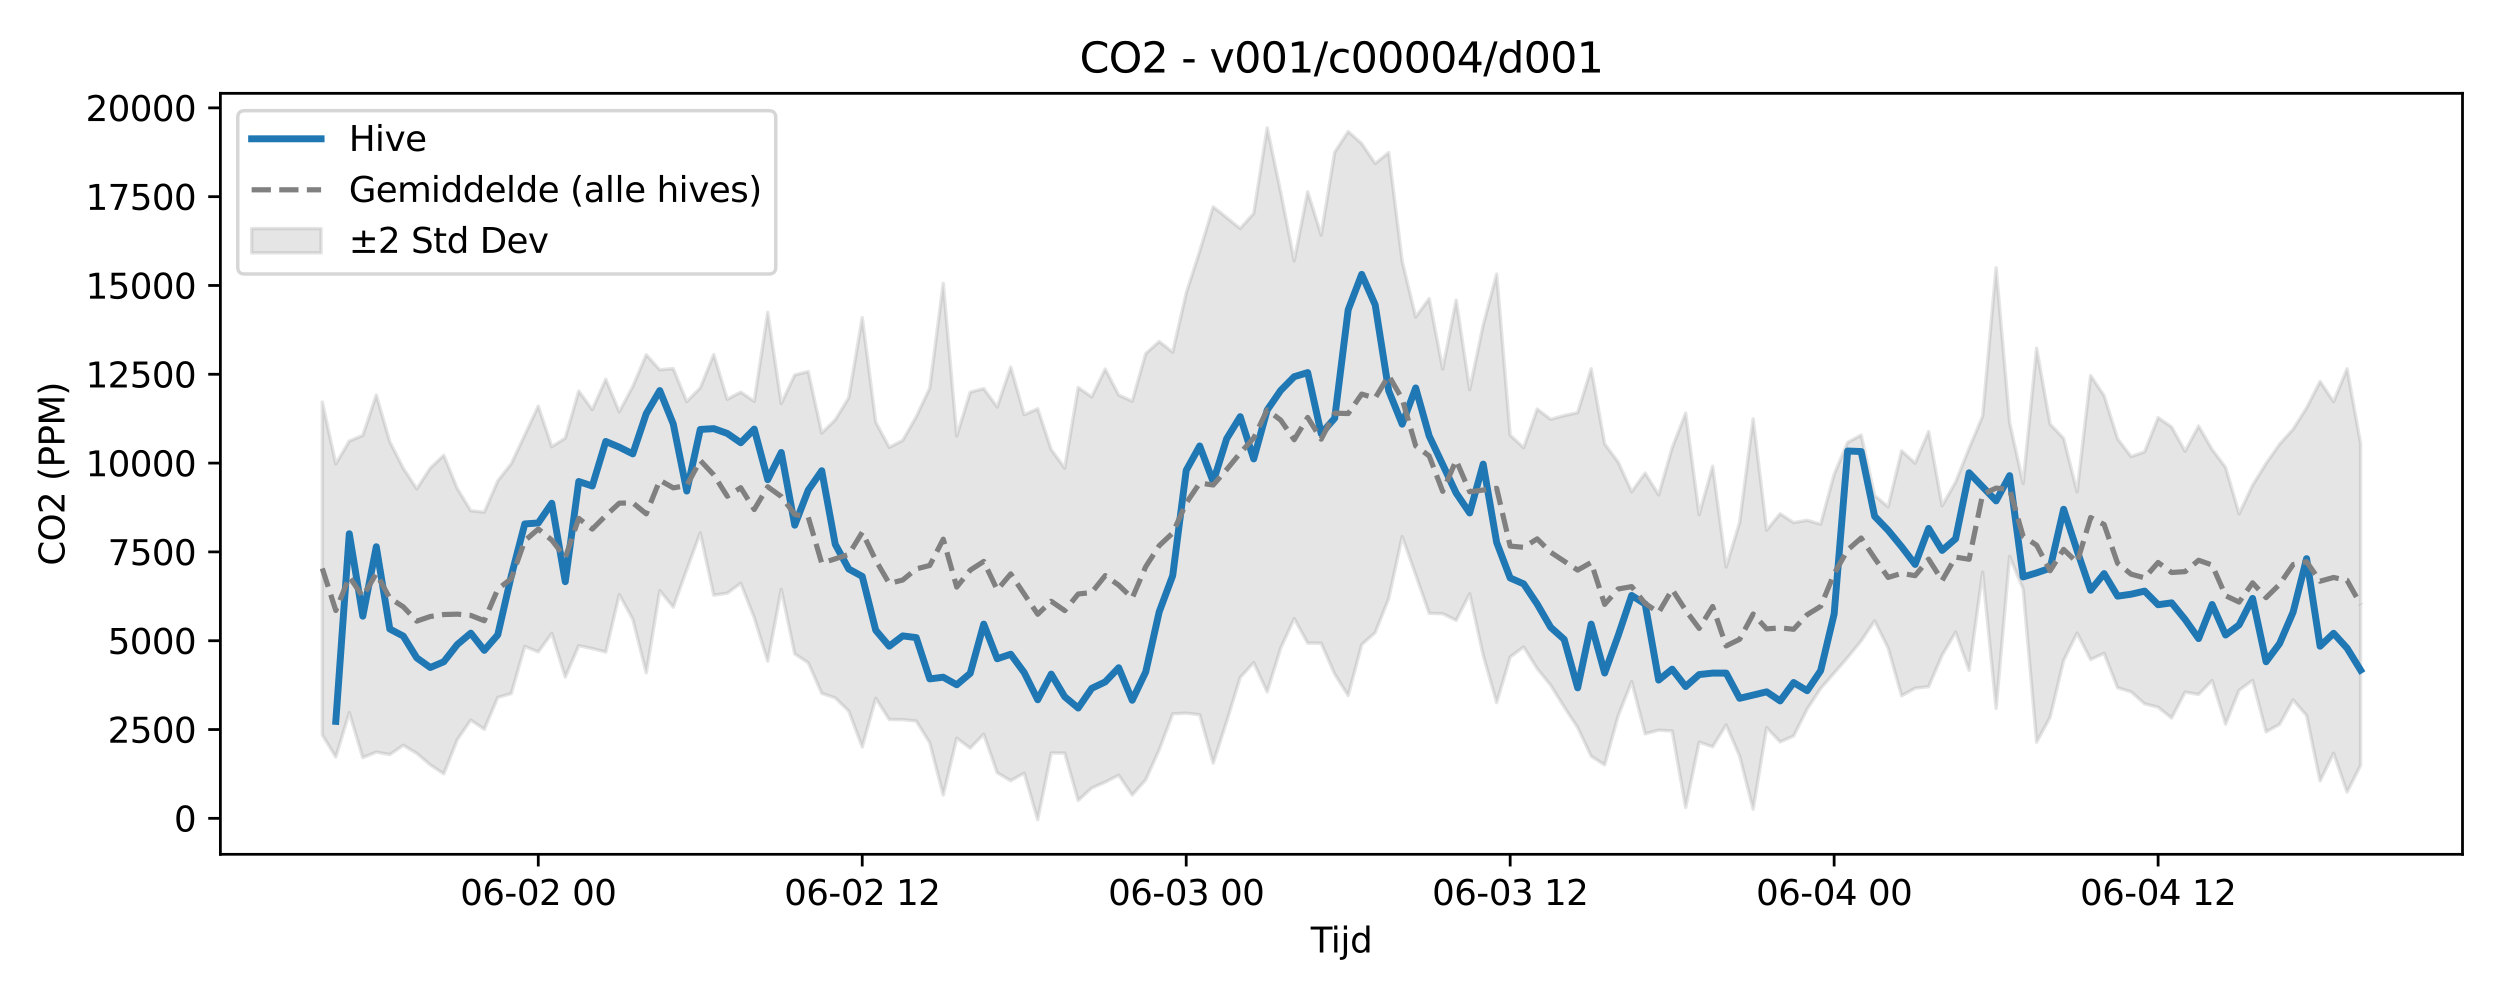 <?xml version="1.0" encoding="utf-8" standalone="no"?>
<!DOCTYPE svg PUBLIC "-//W3C//DTD SVG 1.1//EN"
  "http://www.w3.org/Graphics/SVG/1.1/DTD/svg11.dtd">
<svg xmlns:xlink="http://www.w3.org/1999/xlink" width="720pt" height="288pt" viewBox="0 0 720 288" xmlns="http://www.w3.org/2000/svg" version="1.1">
 <defs>
  <style type="text/css">*{stroke-linejoin: round; stroke-linecap: butt}</style>
 </defs>
 <g id="figure_1">
  <g id="patch_1">
   <path d="M 0 288 
L 720 288 
L 720 0 
L 0 0 
z
" style="fill: #ffffff"/>
  </g>
  <g id="axes_1">
   <g id="patch_2">
    <path d="M 63.47 246.04 
L 709.2 246.04 
L 709.2 26.88 
L 63.47 26.88 
z
" style="fill: #ffffff"/>
   </g>
   <g id="FillBetweenPolyCollection_1">
    <defs>
     <path id="m6577b2e9fc" d="M 92.821 -172.234 
L 92.821 -76.357 
L 96.709 -69.965 
L 100.597 -82.774 
L 104.484 -69.795 
L 108.372 -71.397 
L 112.259 -70.68 
L 116.147 -73.363 
L 120.035 -71.029 
L 123.922 -67.706 
L 127.81 -65.147 
L 131.697 -74.966 
L 135.585 -80.617 
L 139.473 -77.968 
L 143.36 -87.15 
L 147.248 -88.252 
L 151.135 -101.834 
L 155.023 -100.257 
L 158.911 -105.578 
L 162.798 -93.008 
L 166.686 -102.047 
L 170.573 -101.211 
L 174.461 -100.236 
L 178.349 -116.774 
L 182.236 -109.688 
L 186.124 -94.23 
L 190.011 -117.886 
L 193.899 -113.158 
L 197.787 -123.954 
L 201.674 -134.523 
L 205.562 -116.588 
L 209.449 -117.158 
L 213.337 -120.013 
L 217.224 -110.102 
L 221.112 -97.567 
L 225 -118.265 
L 228.887 -99.675 
L 232.775 -97.133 
L 236.662 -88.314 
L 240.55 -87.012 
L 244.438 -83.213 
L 248.325 -72.883 
L 252.213 -86.874 
L 256.1 -80.772 
L 259.988 -80.747 
L 263.876 -80.342 
L 267.763 -74.076 
L 271.651 -59.028 
L 275.538 -75.405 
L 279.426 -72.541 
L 283.314 -76.539 
L 287.201 -65.428 
L 291.089 -63.16 
L 294.976 -65.345 
L 298.864 -51.922 
L 302.752 -71.128 
L 306.639 -71.117 
L 310.527 -57.455 
L 314.414 -61.055 
L 318.302 -62.745 
L 322.19 -64.737 
L 326.077 -59.037 
L 329.965 -63.426 
L 333.852 -72.067 
L 337.74 -82.403 
L 341.628 -82.618 
L 345.515 -82.153 
L 349.403 -68.209 
L 353.29 -80.244 
L 357.178 -92.896 
L 361.066 -97.152 
L 364.953 -88.748 
L 368.841 -101.334 
L 372.728 -109.847 
L 376.616 -102.78 
L 380.504 -102.758 
L 384.391 -93.853 
L 388.279 -87.694 
L 392.166 -102.353 
L 396.054 -105.808 
L 399.942 -115.62 
L 403.829 -133.458 
L 407.717 -122.473 
L 411.604 -111.38 
L 415.492 -111.251 
L 419.38 -109.346 
L 423.267 -116.989 
L 427.155 -99.314 
L 431.042 -85.659 
L 434.93 -98.775 
L 438.818 -101.677 
L 442.705 -95.427 
L 446.593 -90.651 
L 450.48 -84.391 
L 454.368 -78.47 
L 458.256 -70.212 
L 462.143 -67.707 
L 466.031 -81.826 
L 469.918 -91.708 
L 473.806 -76.673 
L 477.694 -77.708 
L 481.581 -77.48 
L 485.469 -55.468 
L 489.356 -74.274 
L 493.244 -72.922 
L 497.132 -79.229 
L 501.019 -70.224 
L 504.907 -54.949 
L 508.794 -78.418 
L 512.682 -74.336 
L 516.57 -76.053 
L 520.457 -83.774 
L 524.345 -89.702 
L 528.232 -94.149 
L 532.12 -98.644 
L 536.008 -103.402 
L 539.895 -109.195 
L 543.783 -101.37 
L 547.67 -87.606 
L 551.558 -89.803 
L 555.446 -90.233 
L 559.333 -99.302 
L 563.221 -105.922 
L 567.108 -94.956 
L 570.996 -123.201 
L 574.883 -83.991 
L 578.771 -127.722 
L 582.659 -118.406 
L 586.546 -74.262 
L 590.434 -81.434 
L 594.321 -97.772 
L 598.209 -105.661 
L 602.097 -98.048 
L 605.984 -99.842 
L 609.872 -89.931 
L 613.759 -88.764 
L 617.647 -85.301 
L 621.535 -84.313 
L 625.422 -81.213 
L 629.31 -88.68 
L 633.197 -88.005 
L 637.085 -92 
L 640.973 -79.476 
L 644.86 -89.213 
L 648.748 -92.055 
L 652.635 -77.242 
L 656.523 -79.384 
L 660.411 -86.43 
L 664.298 -81.914 
L 668.186 -63.091 
L 672.073 -71.053 
L 675.961 -59.897 
L 679.849 -67.585 
L 679.849 -160.252 
L 679.849 -160.252 
L 675.961 -181.788 
L 672.073 -172.324 
L 668.186 -178.134 
L 664.298 -170.548 
L 660.411 -164.375 
L 656.523 -160.075 
L 652.635 -154.521 
L 648.748 -148.239 
L 644.86 -139.997 
L 640.973 -153.389 
L 637.085 -158.559 
L 633.197 -165.279 
L 629.31 -158.064 
L 625.422 -165.025 
L 621.535 -167.708 
L 617.647 -157.866 
L 613.759 -156.508 
L 609.872 -161.613 
L 605.984 -174.044 
L 602.097 -179.834 
L 598.209 -146.352 
L 594.321 -161.759 
L 590.434 -165.844 
L 586.546 -187.699 
L 582.659 -148.713 
L 578.771 -166.329 
L 574.883 -210.866 
L 570.996 -168.121 
L 567.108 -158.907 
L 563.221 -149.166 
L 559.333 -142.337 
L 555.446 -163.704 
L 551.558 -154.611 
L 547.67 -158.155 
L 543.783 -142.032 
L 539.895 -145.288 
L 536.008 -162.704 
L 532.12 -160.578 
L 528.232 -151.399 
L 524.345 -137.027 
L 520.457 -138.168 
L 516.57 -137.485 
L 512.682 -140.029 
L 508.794 -135.332 
L 504.907 -167.361 
L 501.019 -137.544 
L 497.132 -124.718 
L 493.244 -153.734 
L 489.356 -139.76 
L 485.469 -169.011 
L 481.581 -159.015 
L 477.694 -145.474 
L 473.806 -151.736 
L 469.918 -146.394 
L 466.031 -154.927 
L 462.143 -160.161 
L 458.256 -181.798 
L 454.368 -169.161 
L 450.48 -168.302 
L 446.593 -167.244 
L 442.705 -170.182 
L 438.818 -159.071 
L 434.93 -162.669 
L 431.042 -209.066 
L 427.155 -194.357 
L 423.267 -175.751 
L 419.38 -201.558 
L 415.492 -181.722 
L 411.604 -201.997 
L 407.717 -196.712 
L 403.829 -212.756 
L 399.942 -244.054 
L 396.054 -240.908 
L 392.166 -246.646 
L 388.279 -250.106 
L 384.391 -244.151 
L 380.504 -220.302 
L 376.616 -232.76 
L 372.728 -212.872 
L 368.841 -232.686 
L 364.953 -251.158 
L 361.066 -226.536 
L 357.178 -222.183 
L 353.29 -225.323 
L 349.403 -228.429 
L 345.515 -215.618 
L 341.628 -203.591 
L 337.74 -186.586 
L 333.852 -189.642 
L 329.965 -186.147 
L 326.077 -172.445 
L 322.19 -174.217 
L 318.302 -181.702 
L 314.414 -173.677 
L 310.527 -176.391 
L 306.639 -153.179 
L 302.752 -158.526 
L 298.864 -170.269 
L 294.976 -168.569 
L 291.089 -182.279 
L 287.201 -170.776 
L 283.314 -176.071 
L 279.426 -175.058 
L 275.538 -162.447 
L 271.651 -206.391 
L 267.763 -176.218 
L 263.876 -167.98 
L 259.988 -161.168 
L 256.1 -159.151 
L 252.213 -166.44 
L 248.325 -196.514 
L 244.438 -173.44 
L 240.55 -167.089 
L 236.662 -163.283 
L 232.775 -180.995 
L 228.887 -180.016 
L 225 -171.759 
L 221.112 -198.045 
L 217.224 -172.416 
L 213.337 -175.065 
L 209.449 -173.004 
L 205.562 -185.886 
L 201.674 -176.278 
L 197.787 -172.33 
L 193.899 -181.848 
L 190.011 -181.511 
L 186.124 -185.818 
L 182.236 -176.689 
L 178.349 -169.393 
L 174.461 -178.76 
L 170.573 -170.03 
L 166.686 -175.371 
L 162.798 -161.833 
L 158.911 -159.341 
L 155.023 -171.034 
L 151.135 -162.691 
L 147.248 -154.461 
L 143.36 -149.505 
L 139.473 -140.492 
L 135.585 -140.922 
L 131.697 -147.29 
L 127.81 -156.882 
L 123.922 -153.195 
L 120.035 -147.209 
L 116.147 -153.119 
L 112.259 -160.793 
L 108.372 -174.234 
L 104.484 -162.597 
L 100.597 -160.969 
L 96.709 -154.393 
L 92.821 -172.234 
z
" style="stroke: #808080; stroke-opacity: 0.2"/>
    </defs>
    <g clip-path="url(#p1b27fe79f7)">
     <use xlink:href="#m6577b2e9fc" x="0" y="288" style="fill: #808080; fill-opacity: 0.2; stroke: #808080; stroke-opacity: 0.2"/>
    </g>
   </g>
   <g id="matplotlib.axis_1">
    <g id="xtick_1">
     <g id="line2d_1">
      <defs>
       <path id="m485897375a" d="M 0 0 
L 0 3.5 
" style="stroke: #000000; stroke-width: 0.8"/>
      </defs>
      <g>
       <use xlink:href="#m485897375a" x="155.023" y="246.04" style="stroke: #000000; stroke-width: 0.8"/>
      </g>
     </g>
     <g id="text_1">
      <!-- 06-02 00 -->
      <g transform="translate(132.542 260.638) scale(0.1 -0.1)">
       <defs>
        <path id="DejaVuSans-30" d="M 2034 4250 
Q 1547 4250 1301 3770 
Q 1056 3291 1056 2328 
Q 1056 1369 1301 889 
Q 1547 409 2034 409 
Q 2525 409 2770 889 
Q 3016 1369 3016 2328 
Q 3016 3291 2770 3770 
Q 2525 4250 2034 4250 
z
M 2034 4750 
Q 2819 4750 3233 4129 
Q 3647 3509 3647 2328 
Q 3647 1150 3233 529 
Q 2819 -91 2034 -91 
Q 1250 -91 836 529 
Q 422 1150 422 2328 
Q 422 3509 836 4129 
Q 1250 4750 2034 4750 
z
" transform="scale(0.016)"/>
        <path id="DejaVuSans-36" d="M 2113 2584 
Q 1688 2584 1439 2293 
Q 1191 2003 1191 1497 
Q 1191 994 1439 701 
Q 1688 409 2113 409 
Q 2538 409 2786 701 
Q 3034 994 3034 1497 
Q 3034 2003 2786 2293 
Q 2538 2584 2113 2584 
z
M 3366 4563 
L 3366 3988 
Q 3128 4100 2886 4159 
Q 2644 4219 2406 4219 
Q 1781 4219 1451 3797 
Q 1122 3375 1075 2522 
Q 1259 2794 1537 2939 
Q 1816 3084 2150 3084 
Q 2853 3084 3261 2657 
Q 3669 2231 3669 1497 
Q 3669 778 3244 343 
Q 2819 -91 2113 -91 
Q 1303 -91 875 529 
Q 447 1150 447 2328 
Q 447 3434 972 4092 
Q 1497 4750 2381 4750 
Q 2619 4750 2861 4703 
Q 3103 4656 3366 4563 
z
" transform="scale(0.016)"/>
        <path id="DejaVuSans-2d" d="M 313 2009 
L 1997 2009 
L 1997 1497 
L 313 1497 
L 313 2009 
z
" transform="scale(0.016)"/>
        <path id="DejaVuSans-32" d="M 1228 531 
L 3431 531 
L 3431 0 
L 469 0 
L 469 531 
Q 828 903 1448 1529 
Q 2069 2156 2228 2338 
Q 2531 2678 2651 2914 
Q 2772 3150 2772 3378 
Q 2772 3750 2511 3984 
Q 2250 4219 1831 4219 
Q 1534 4219 1204 4116 
Q 875 4013 500 3803 
L 500 4441 
Q 881 4594 1212 4672 
Q 1544 4750 1819 4750 
Q 2544 4750 2975 4387 
Q 3406 4025 3406 3419 
Q 3406 3131 3298 2873 
Q 3191 2616 2906 2266 
Q 2828 2175 2409 1742 
Q 1991 1309 1228 531 
z
" transform="scale(0.016)"/>
        <path id="DejaVuSans-20" transform="scale(0.016)"/>
       </defs>
       <use xlink:href="#DejaVuSans-30"/>
       <use xlink:href="#DejaVuSans-36" transform="translate(63.623 0)"/>
       <use xlink:href="#DejaVuSans-2d" transform="translate(127.246 0)"/>
       <use xlink:href="#DejaVuSans-30" transform="translate(163.33 0)"/>
       <use xlink:href="#DejaVuSans-32" transform="translate(226.953 0)"/>
       <use xlink:href="#DejaVuSans-20" transform="translate(290.576 0)"/>
       <use xlink:href="#DejaVuSans-30" transform="translate(322.363 0)"/>
       <use xlink:href="#DejaVuSans-30" transform="translate(385.986 0)"/>
      </g>
     </g>
    </g>
    <g id="xtick_2">
     <g id="line2d_2">
      <g>
       <use xlink:href="#m485897375a" x="248.325" y="246.04" style="stroke: #000000; stroke-width: 0.8"/>
      </g>
     </g>
     <g id="text_2">
      <!-- 06-02 12 -->
      <g transform="translate(225.845 260.638) scale(0.1 -0.1)">
       <defs>
        <path id="DejaVuSans-31" d="M 794 531 
L 1825 531 
L 1825 4091 
L 703 3866 
L 703 4441 
L 1819 4666 
L 2450 4666 
L 2450 531 
L 3481 531 
L 3481 0 
L 794 0 
L 794 531 
z
" transform="scale(0.016)"/>
       </defs>
       <use xlink:href="#DejaVuSans-30"/>
       <use xlink:href="#DejaVuSans-36" transform="translate(63.623 0)"/>
       <use xlink:href="#DejaVuSans-2d" transform="translate(127.246 0)"/>
       <use xlink:href="#DejaVuSans-30" transform="translate(163.33 0)"/>
       <use xlink:href="#DejaVuSans-32" transform="translate(226.953 0)"/>
       <use xlink:href="#DejaVuSans-20" transform="translate(290.576 0)"/>
       <use xlink:href="#DejaVuSans-31" transform="translate(322.363 0)"/>
       <use xlink:href="#DejaVuSans-32" transform="translate(385.986 0)"/>
      </g>
     </g>
    </g>
    <g id="xtick_3">
     <g id="line2d_3">
      <g>
       <use xlink:href="#m485897375a" x="341.628" y="246.04" style="stroke: #000000; stroke-width: 0.8"/>
      </g>
     </g>
     <g id="text_3">
      <!-- 06-03 00 -->
      <g transform="translate(319.147 260.638) scale(0.1 -0.1)">
       <defs>
        <path id="DejaVuSans-33" d="M 2597 2516 
Q 3050 2419 3304 2112 
Q 3559 1806 3559 1356 
Q 3559 666 3084 287 
Q 2609 -91 1734 -91 
Q 1441 -91 1130 -33 
Q 819 25 488 141 
L 488 750 
Q 750 597 1062 519 
Q 1375 441 1716 441 
Q 2309 441 2620 675 
Q 2931 909 2931 1356 
Q 2931 1769 2642 2001 
Q 2353 2234 1838 2234 
L 1294 2234 
L 1294 2753 
L 1863 2753 
Q 2328 2753 2575 2939 
Q 2822 3125 2822 3475 
Q 2822 3834 2567 4026 
Q 2313 4219 1838 4219 
Q 1578 4219 1281 4162 
Q 984 4106 628 3988 
L 628 4550 
Q 988 4650 1302 4700 
Q 1616 4750 1894 4750 
Q 2613 4750 3031 4423 
Q 3450 4097 3450 3541 
Q 3450 3153 3228 2886 
Q 3006 2619 2597 2516 
z
" transform="scale(0.016)"/>
       </defs>
       <use xlink:href="#DejaVuSans-30"/>
       <use xlink:href="#DejaVuSans-36" transform="translate(63.623 0)"/>
       <use xlink:href="#DejaVuSans-2d" transform="translate(127.246 0)"/>
       <use xlink:href="#DejaVuSans-30" transform="translate(163.33 0)"/>
       <use xlink:href="#DejaVuSans-33" transform="translate(226.953 0)"/>
       <use xlink:href="#DejaVuSans-20" transform="translate(290.576 0)"/>
       <use xlink:href="#DejaVuSans-30" transform="translate(322.363 0)"/>
       <use xlink:href="#DejaVuSans-30" transform="translate(385.986 0)"/>
      </g>
     </g>
    </g>
    <g id="xtick_4">
     <g id="line2d_4">
      <g>
       <use xlink:href="#m485897375a" x="434.93" y="246.04" style="stroke: #000000; stroke-width: 0.8"/>
      </g>
     </g>
     <g id="text_4">
      <!-- 06-03 12 -->
      <g transform="translate(412.45 260.638) scale(0.1 -0.1)">
       <use xlink:href="#DejaVuSans-30"/>
       <use xlink:href="#DejaVuSans-36" transform="translate(63.623 0)"/>
       <use xlink:href="#DejaVuSans-2d" transform="translate(127.246 0)"/>
       <use xlink:href="#DejaVuSans-30" transform="translate(163.33 0)"/>
       <use xlink:href="#DejaVuSans-33" transform="translate(226.953 0)"/>
       <use xlink:href="#DejaVuSans-20" transform="translate(290.576 0)"/>
       <use xlink:href="#DejaVuSans-31" transform="translate(322.363 0)"/>
       <use xlink:href="#DejaVuSans-32" transform="translate(385.986 0)"/>
      </g>
     </g>
    </g>
    <g id="xtick_5">
     <g id="line2d_5">
      <g>
       <use xlink:href="#m485897375a" x="528.232" y="246.04" style="stroke: #000000; stroke-width: 0.8"/>
      </g>
     </g>
     <g id="text_5">
      <!-- 06-04 00 -->
      <g transform="translate(505.752 260.638) scale(0.1 -0.1)">
       <defs>
        <path id="DejaVuSans-34" d="M 2419 4116 
L 825 1625 
L 2419 1625 
L 2419 4116 
z
M 2253 4666 
L 3047 4666 
L 3047 1625 
L 3713 1625 
L 3713 1100 
L 3047 1100 
L 3047 0 
L 2419 0 
L 2419 1100 
L 313 1100 
L 313 1709 
L 2253 4666 
z
" transform="scale(0.016)"/>
       </defs>
       <use xlink:href="#DejaVuSans-30"/>
       <use xlink:href="#DejaVuSans-36" transform="translate(63.623 0)"/>
       <use xlink:href="#DejaVuSans-2d" transform="translate(127.246 0)"/>
       <use xlink:href="#DejaVuSans-30" transform="translate(163.33 0)"/>
       <use xlink:href="#DejaVuSans-34" transform="translate(226.953 0)"/>
       <use xlink:href="#DejaVuSans-20" transform="translate(290.576 0)"/>
       <use xlink:href="#DejaVuSans-30" transform="translate(322.363 0)"/>
       <use xlink:href="#DejaVuSans-30" transform="translate(385.986 0)"/>
      </g>
     </g>
    </g>
    <g id="xtick_6">
     <g id="line2d_6">
      <g>
       <use xlink:href="#m485897375a" x="621.535" y="246.04" style="stroke: #000000; stroke-width: 0.8"/>
      </g>
     </g>
     <g id="text_6">
      <!-- 06-04 12 -->
      <g transform="translate(599.054 260.638) scale(0.1 -0.1)">
       <use xlink:href="#DejaVuSans-30"/>
       <use xlink:href="#DejaVuSans-36" transform="translate(63.623 0)"/>
       <use xlink:href="#DejaVuSans-2d" transform="translate(127.246 0)"/>
       <use xlink:href="#DejaVuSans-30" transform="translate(163.33 0)"/>
       <use xlink:href="#DejaVuSans-34" transform="translate(226.953 0)"/>
       <use xlink:href="#DejaVuSans-20" transform="translate(290.576 0)"/>
       <use xlink:href="#DejaVuSans-31" transform="translate(322.363 0)"/>
       <use xlink:href="#DejaVuSans-32" transform="translate(385.986 0)"/>
      </g>
     </g>
    </g>
    <g id="text_7">
     <!-- Tijd -->
     <g transform="translate(377.485 274.317) scale(0.1 -0.1)">
      <defs>
       <path id="DejaVuSans-54" d="M -19 4666 
L 3928 4666 
L 3928 4134 
L 2272 4134 
L 2272 0 
L 1638 0 
L 1638 4134 
L -19 4134 
L -19 4666 
z
" transform="scale(0.016)"/>
       <path id="DejaVuSans-69" d="M 603 3500 
L 1178 3500 
L 1178 0 
L 603 0 
L 603 3500 
z
M 603 4863 
L 1178 4863 
L 1178 4134 
L 603 4134 
L 603 4863 
z
" transform="scale(0.016)"/>
       <path id="DejaVuSans-6a" d="M 603 3500 
L 1178 3500 
L 1178 -63 
Q 1178 -731 923 -1031 
Q 669 -1331 103 -1331 
L -116 -1331 
L -116 -844 
L 38 -844 
Q 366 -844 484 -692 
Q 603 -541 603 -63 
L 603 3500 
z
M 603 4863 
L 1178 4863 
L 1178 4134 
L 603 4134 
L 603 4863 
z
" transform="scale(0.016)"/>
       <path id="DejaVuSans-64" d="M 2906 2969 
L 2906 4863 
L 3481 4863 
L 3481 0 
L 2906 0 
L 2906 525 
Q 2725 213 2448 61 
Q 2172 -91 1784 -91 
Q 1150 -91 751 415 
Q 353 922 353 1747 
Q 353 2572 751 3078 
Q 1150 3584 1784 3584 
Q 2172 3584 2448 3432 
Q 2725 3281 2906 2969 
z
M 947 1747 
Q 947 1113 1208 752 
Q 1469 391 1925 391 
Q 2381 391 2643 752 
Q 2906 1113 2906 1747 
Q 2906 2381 2643 2742 
Q 2381 3103 1925 3103 
Q 1469 3103 1208 2742 
Q 947 2381 947 1747 
z
" transform="scale(0.016)"/>
      </defs>
      <use xlink:href="#DejaVuSans-54"/>
      <use xlink:href="#DejaVuSans-69" transform="translate(57.959 0)"/>
      <use xlink:href="#DejaVuSans-6a" transform="translate(85.742 0)"/>
      <use xlink:href="#DejaVuSans-64" transform="translate(113.525 0)"/>
     </g>
    </g>
   </g>
   <g id="matplotlib.axis_2">
    <g id="ytick_1">
     <g id="line2d_7">
      <defs>
       <path id="m429e319763" d="M 0 0 
L -3.5 0 
" style="stroke: #000000; stroke-width: 0.8"/>
      </defs>
      <g>
       <use xlink:href="#m429e319763" x="63.47" y="235.682" style="stroke: #000000; stroke-width: 0.8"/>
      </g>
     </g>
     <g id="text_8">
      <!-- 0 -->
      <g transform="translate(50.108 239.481) scale(0.1 -0.1)">
       <use xlink:href="#DejaVuSans-30"/>
      </g>
     </g>
    </g>
    <g id="ytick_2">
     <g id="line2d_8">
      <g>
       <use xlink:href="#m429e319763" x="63.47" y="210.104" style="stroke: #000000; stroke-width: 0.8"/>
      </g>
     </g>
     <g id="text_9">
      <!-- 2500 -->
      <g transform="translate(31.02 213.903) scale(0.1 -0.1)">
       <defs>
        <path id="DejaVuSans-35" d="M 691 4666 
L 3169 4666 
L 3169 4134 
L 1269 4134 
L 1269 2991 
Q 1406 3038 1543 3061 
Q 1681 3084 1819 3084 
Q 2600 3084 3056 2656 
Q 3513 2228 3513 1497 
Q 3513 744 3044 326 
Q 2575 -91 1722 -91 
Q 1428 -91 1123 -41 
Q 819 9 494 109 
L 494 744 
Q 775 591 1075 516 
Q 1375 441 1709 441 
Q 2250 441 2565 725 
Q 2881 1009 2881 1497 
Q 2881 1984 2565 2268 
Q 2250 2553 1709 2553 
Q 1456 2553 1204 2497 
Q 953 2441 691 2322 
L 691 4666 
z
" transform="scale(0.016)"/>
       </defs>
       <use xlink:href="#DejaVuSans-32"/>
       <use xlink:href="#DejaVuSans-35" transform="translate(63.623 0)"/>
       <use xlink:href="#DejaVuSans-30" transform="translate(127.246 0)"/>
       <use xlink:href="#DejaVuSans-30" transform="translate(190.869 0)"/>
      </g>
     </g>
    </g>
    <g id="ytick_3">
     <g id="line2d_9">
      <g>
       <use xlink:href="#m429e319763" x="63.47" y="184.527" style="stroke: #000000; stroke-width: 0.8"/>
      </g>
     </g>
     <g id="text_10">
      <!-- 5000 -->
      <g transform="translate(31.02 188.326) scale(0.1 -0.1)">
       <use xlink:href="#DejaVuSans-35"/>
       <use xlink:href="#DejaVuSans-30" transform="translate(63.623 0)"/>
       <use xlink:href="#DejaVuSans-30" transform="translate(127.246 0)"/>
       <use xlink:href="#DejaVuSans-30" transform="translate(190.869 0)"/>
      </g>
     </g>
    </g>
    <g id="ytick_4">
     <g id="line2d_10">
      <g>
       <use xlink:href="#m429e319763" x="63.47" y="158.949" style="stroke: #000000; stroke-width: 0.8"/>
      </g>
     </g>
     <g id="text_11">
      <!-- 7500 -->
      <g transform="translate(31.02 162.749) scale(0.1 -0.1)">
       <defs>
        <path id="DejaVuSans-37" d="M 525 4666 
L 3525 4666 
L 3525 4397 
L 1831 0 
L 1172 0 
L 2766 4134 
L 525 4134 
L 525 4666 
z
" transform="scale(0.016)"/>
       </defs>
       <use xlink:href="#DejaVuSans-37"/>
       <use xlink:href="#DejaVuSans-35" transform="translate(63.623 0)"/>
       <use xlink:href="#DejaVuSans-30" transform="translate(127.246 0)"/>
       <use xlink:href="#DejaVuSans-30" transform="translate(190.869 0)"/>
      </g>
     </g>
    </g>
    <g id="ytick_5">
     <g id="line2d_11">
      <g>
       <use xlink:href="#m429e319763" x="63.47" y="133.372" style="stroke: #000000; stroke-width: 0.8"/>
      </g>
     </g>
     <g id="text_12">
      <!-- 10000 -->
      <g transform="translate(24.657 137.171) scale(0.1 -0.1)">
       <use xlink:href="#DejaVuSans-31"/>
       <use xlink:href="#DejaVuSans-30" transform="translate(63.623 0)"/>
       <use xlink:href="#DejaVuSans-30" transform="translate(127.246 0)"/>
       <use xlink:href="#DejaVuSans-30" transform="translate(190.869 0)"/>
       <use xlink:href="#DejaVuSans-30" transform="translate(254.492 0)"/>
      </g>
     </g>
    </g>
    <g id="ytick_6">
     <g id="line2d_12">
      <g>
       <use xlink:href="#m429e319763" x="63.47" y="107.795" style="stroke: #000000; stroke-width: 0.8"/>
      </g>
     </g>
     <g id="text_13">
      <!-- 12500 -->
      <g transform="translate(24.657 111.594) scale(0.1 -0.1)">
       <use xlink:href="#DejaVuSans-31"/>
       <use xlink:href="#DejaVuSans-32" transform="translate(63.623 0)"/>
       <use xlink:href="#DejaVuSans-35" transform="translate(127.246 0)"/>
       <use xlink:href="#DejaVuSans-30" transform="translate(190.869 0)"/>
       <use xlink:href="#DejaVuSans-30" transform="translate(254.492 0)"/>
      </g>
     </g>
    </g>
    <g id="ytick_7">
     <g id="line2d_13">
      <g>
       <use xlink:href="#m429e319763" x="63.47" y="82.217" style="stroke: #000000; stroke-width: 0.8"/>
      </g>
     </g>
     <g id="text_14">
      <!-- 15000 -->
      <g transform="translate(24.657 86.016) scale(0.1 -0.1)">
       <use xlink:href="#DejaVuSans-31"/>
       <use xlink:href="#DejaVuSans-35" transform="translate(63.623 0)"/>
       <use xlink:href="#DejaVuSans-30" transform="translate(127.246 0)"/>
       <use xlink:href="#DejaVuSans-30" transform="translate(190.869 0)"/>
       <use xlink:href="#DejaVuSans-30" transform="translate(254.492 0)"/>
      </g>
     </g>
    </g>
    <g id="ytick_8">
     <g id="line2d_14">
      <g>
       <use xlink:href="#m429e319763" x="63.47" y="56.64" style="stroke: #000000; stroke-width: 0.8"/>
      </g>
     </g>
     <g id="text_15">
      <!-- 17500 -->
      <g transform="translate(24.657 60.439) scale(0.1 -0.1)">
       <use xlink:href="#DejaVuSans-31"/>
       <use xlink:href="#DejaVuSans-37" transform="translate(63.623 0)"/>
       <use xlink:href="#DejaVuSans-35" transform="translate(127.246 0)"/>
       <use xlink:href="#DejaVuSans-30" transform="translate(190.869 0)"/>
       <use xlink:href="#DejaVuSans-30" transform="translate(254.492 0)"/>
      </g>
     </g>
    </g>
    <g id="ytick_9">
     <g id="line2d_15">
      <g>
       <use xlink:href="#m429e319763" x="63.47" y="31.062" style="stroke: #000000; stroke-width: 0.8"/>
      </g>
     </g>
     <g id="text_16">
      <!-- 20000 -->
      <g transform="translate(24.657 34.862) scale(0.1 -0.1)">
       <use xlink:href="#DejaVuSans-32"/>
       <use xlink:href="#DejaVuSans-30" transform="translate(63.623 0)"/>
       <use xlink:href="#DejaVuSans-30" transform="translate(127.246 0)"/>
       <use xlink:href="#DejaVuSans-30" transform="translate(190.869 0)"/>
       <use xlink:href="#DejaVuSans-30" transform="translate(254.492 0)"/>
      </g>
     </g>
    </g>
    <g id="text_17">
     <!-- CO2 (PPM) -->
     <g transform="translate(18.578 162.903) rotate(-90) scale(0.1 -0.1)">
      <defs>
       <path id="DejaVuSans-43" d="M 4122 4306 
L 4122 3641 
Q 3803 3938 3442 4084 
Q 3081 4231 2675 4231 
Q 1875 4231 1450 3742 
Q 1025 3253 1025 2328 
Q 1025 1406 1450 917 
Q 1875 428 2675 428 
Q 3081 428 3442 575 
Q 3803 722 4122 1019 
L 4122 359 
Q 3791 134 3420 21 
Q 3050 -91 2638 -91 
Q 1578 -91 968 557 
Q 359 1206 359 2328 
Q 359 3453 968 4101 
Q 1578 4750 2638 4750 
Q 3056 4750 3426 4639 
Q 3797 4528 4122 4306 
z
" transform="scale(0.016)"/>
       <path id="DejaVuSans-4f" d="M 2522 4238 
Q 1834 4238 1429 3725 
Q 1025 3213 1025 2328 
Q 1025 1447 1429 934 
Q 1834 422 2522 422 
Q 3209 422 3611 934 
Q 4013 1447 4013 2328 
Q 4013 3213 3611 3725 
Q 3209 4238 2522 4238 
z
M 2522 4750 
Q 3503 4750 4090 4092 
Q 4678 3434 4678 2328 
Q 4678 1225 4090 567 
Q 3503 -91 2522 -91 
Q 1538 -91 948 565 
Q 359 1222 359 2328 
Q 359 3434 948 4092 
Q 1538 4750 2522 4750 
z
" transform="scale(0.016)"/>
       <path id="DejaVuSans-28" d="M 1984 4856 
Q 1566 4138 1362 3434 
Q 1159 2731 1159 2009 
Q 1159 1288 1364 580 
Q 1569 -128 1984 -844 
L 1484 -844 
Q 1016 -109 783 600 
Q 550 1309 550 2009 
Q 550 2706 781 3412 
Q 1013 4119 1484 4856 
L 1984 4856 
z
" transform="scale(0.016)"/>
       <path id="DejaVuSans-50" d="M 1259 4147 
L 1259 2394 
L 2053 2394 
Q 2494 2394 2734 2622 
Q 2975 2850 2975 3272 
Q 2975 3691 2734 3919 
Q 2494 4147 2053 4147 
L 1259 4147 
z
M 628 4666 
L 2053 4666 
Q 2838 4666 3239 4311 
Q 3641 3956 3641 3272 
Q 3641 2581 3239 2228 
Q 2838 1875 2053 1875 
L 1259 1875 
L 1259 0 
L 628 0 
L 628 4666 
z
" transform="scale(0.016)"/>
       <path id="DejaVuSans-4d" d="M 628 4666 
L 1569 4666 
L 2759 1491 
L 3956 4666 
L 4897 4666 
L 4897 0 
L 4281 0 
L 4281 4097 
L 3078 897 
L 2444 897 
L 1241 4097 
L 1241 0 
L 628 0 
L 628 4666 
z
" transform="scale(0.016)"/>
       <path id="DejaVuSans-29" d="M 513 4856 
L 1013 4856 
Q 1481 4119 1714 3412 
Q 1947 2706 1947 2009 
Q 1947 1309 1714 600 
Q 1481 -109 1013 -844 
L 513 -844 
Q 928 -128 1133 580 
Q 1338 1288 1338 2009 
Q 1338 2731 1133 3434 
Q 928 4138 513 4856 
z
" transform="scale(0.016)"/>
      </defs>
      <use xlink:href="#DejaVuSans-43"/>
      <use xlink:href="#DejaVuSans-4f" transform="translate(69.824 0)"/>
      <use xlink:href="#DejaVuSans-32" transform="translate(148.535 0)"/>
      <use xlink:href="#DejaVuSans-20" transform="translate(212.158 0)"/>
      <use xlink:href="#DejaVuSans-28" transform="translate(243.945 0)"/>
      <use xlink:href="#DejaVuSans-50" transform="translate(282.959 0)"/>
      <use xlink:href="#DejaVuSans-50" transform="translate(343.262 0)"/>
      <use xlink:href="#DejaVuSans-4d" transform="translate(403.564 0)"/>
      <use xlink:href="#DejaVuSans-29" transform="translate(489.844 0)"/>
     </g>
    </g>
   </g>
   <g id="line2d_16">
    <path d="M 96.709 207.751 
L 100.597 153.728 
L 104.484 177.454 
L 108.372 157.469 
L 112.259 181.151 
L 116.147 183.197 
L 120.035 189.479 
L 123.922 192.241 
L 127.81 190.584 
L 131.697 185.625 
L 135.585 182.348 
L 139.473 187.293 
L 143.36 182.835 
L 147.248 165.848 
L 151.135 150.894 
L 155.023 150.611 
L 158.911 144.94 
L 162.798 167.513 
L 166.686 138.675 
L 170.573 139.971 
L 174.461 127.145 
L 178.349 128.775 
L 182.236 130.715 
L 186.124 119.124 
L 190.011 112.487 
L 193.899 122.108 
L 197.787 141.417 
L 201.674 123.68 
L 205.562 123.441 
L 209.449 124.822 
L 213.337 127.51 
L 217.224 123.581 
L 221.112 138.146 
L 225 130.32 
L 228.887 151.249 
L 232.775 141.154 
L 236.662 135.572 
L 240.55 156.76 
L 244.438 163.874 
L 248.325 166.002 
L 252.213 181.512 
L 256.1 186.106 
L 259.988 183.142 
L 263.876 183.626 
L 267.763 195.518 
L 271.651 195.037 
L 275.538 197.217 
L 279.426 193.915 
L 283.314 179.746 
L 287.201 189.721 
L 291.089 188.418 
L 294.976 193.711 
L 298.864 201.531 
L 302.752 194.151 
L 306.639 200.671 
L 310.527 203.914 
L 314.414 198.247 
L 318.302 196.388 
L 322.19 192.313 
L 326.077 201.67 
L 329.965 193.52 
L 333.852 176.206 
L 337.74 165.773 
L 341.628 135.459 
L 345.515 128.444 
L 349.403 138.771 
L 353.29 126.323 
L 357.178 120.004 
L 361.066 132.161 
L 364.953 118.087 
L 368.841 112.436 
L 372.728 108.49 
L 376.616 107.3 
L 380.504 124.884 
L 384.391 120.454 
L 388.279 89.219 
L 392.166 79.018 
L 396.054 87.803 
L 399.942 112.521 
L 403.829 122.159 
L 407.717 111.733 
L 411.604 125.556 
L 419.38 142.014 
L 423.267 147.729 
L 427.155 133.665 
L 431.042 156.243 
L 434.93 166.459 
L 438.818 168.161 
L 442.705 173.962 
L 446.593 180.673 
L 450.48 184.141 
L 454.368 198.09 
L 458.256 179.746 
L 462.143 193.83 
L 466.031 183.06 
L 469.918 171.493 
L 473.806 173.965 
L 477.694 195.859 
L 481.581 192.722 
L 485.469 197.73 
L 489.356 194.277 
L 493.244 193.851 
L 497.132 193.854 
L 501.019 201.111 
L 508.794 199.249 
L 512.682 201.861 
L 516.57 196.565 
L 520.457 198.929 
L 524.345 193.155 
L 528.232 176.83 
L 532.12 129.89 
L 536.008 130.047 
L 539.895 148.701 
L 543.783 152.732 
L 547.67 157.462 
L 551.558 162.554 
L 555.446 152.187 
L 559.333 158.516 
L 563.221 155.15 
L 567.108 136.158 
L 574.883 144.251 
L 578.771 136.987 
L 582.659 166.155 
L 586.546 164.986 
L 590.434 163.632 
L 594.321 146.676 
L 598.209 158.602 
L 602.097 169.995 
L 605.984 165.197 
L 609.872 171.694 
L 613.759 171.134 
L 617.647 170.238 
L 621.535 174.163 
L 625.422 173.621 
L 629.31 178.398 
L 633.197 183.906 
L 637.085 174.091 
L 640.973 182.88 
L 644.86 179.974 
L 648.748 172.349 
L 652.635 190.578 
L 656.523 185.338 
L 660.411 176.305 
L 664.298 160.897 
L 668.186 186.102 
L 672.073 182.395 
L 675.961 186.675 
L 679.849 192.993 
L 679.849 192.993 
" clip-path="url(#p1b27fe79f7)" style="fill: none; stroke: #1f77b4; stroke-width: 2; stroke-linecap: square"/>
   </g>
   <g id="line2d_17">
    <path d="M 92.821 163.704 
L 96.709 175.821 
L 100.597 166.129 
L 104.484 171.804 
L 108.372 165.184 
L 112.259 172.263 
L 116.147 174.759 
L 120.035 178.881 
L 123.922 177.549 
L 127.81 176.986 
L 131.697 176.872 
L 135.585 177.231 
L 139.473 178.77 
L 143.36 169.672 
L 147.248 166.644 
L 151.135 155.737 
L 155.023 152.355 
L 158.911 155.541 
L 162.798 160.58 
L 166.686 149.291 
L 170.573 152.379 
L 174.461 148.502 
L 178.349 144.916 
L 182.236 144.811 
L 186.124 147.976 
L 190.011 138.301 
L 193.899 140.497 
L 197.787 139.858 
L 201.674 132.6 
L 205.562 136.763 
L 209.449 142.919 
L 213.337 140.461 
L 217.224 146.741 
L 221.112 140.194 
L 225 142.988 
L 228.887 148.155 
L 232.775 148.936 
L 236.662 162.202 
L 244.438 159.673 
L 248.325 153.301 
L 252.213 161.343 
L 256.1 168.038 
L 259.988 167.043 
L 263.876 163.839 
L 267.763 162.853 
L 271.651 155.29 
L 275.538 169.074 
L 279.426 164.201 
L 283.314 161.695 
L 287.201 169.898 
L 291.089 165.281 
L 298.864 176.905 
L 302.752 173.173 
L 306.639 175.852 
L 310.527 171.077 
L 314.414 170.634 
L 318.302 165.777 
L 322.19 168.523 
L 326.077 172.259 
L 329.965 163.213 
L 333.852 157.145 
L 337.74 153.506 
L 341.628 144.895 
L 345.515 139.115 
L 349.403 139.681 
L 353.29 135.216 
L 357.178 130.461 
L 361.066 126.156 
L 364.953 118.047 
L 368.841 120.99 
L 372.728 126.64 
L 376.616 120.23 
L 380.504 126.47 
L 384.391 118.998 
L 388.279 119.1 
L 392.166 113.501 
L 396.054 114.642 
L 399.942 108.163 
L 403.829 114.893 
L 407.717 128.408 
L 411.604 131.312 
L 415.492 141.513 
L 419.38 132.548 
L 423.267 141.63 
L 431.042 140.637 
L 434.93 157.278 
L 438.818 157.626 
L 442.705 155.196 
L 446.593 159.053 
L 454.368 164.184 
L 458.256 161.995 
L 462.143 174.066 
L 466.031 169.623 
L 469.918 168.949 
L 473.806 173.795 
L 477.694 176.409 
L 481.581 169.753 
L 485.469 175.761 
L 489.356 180.983 
L 493.244 174.672 
L 497.132 186.026 
L 501.019 184.116 
L 504.907 176.845 
L 508.794 181.125 
L 512.682 180.817 
L 516.57 181.231 
L 520.457 177.029 
L 524.345 174.636 
L 528.232 165.226 
L 532.12 158.389 
L 536.008 154.947 
L 539.895 160.759 
L 543.783 166.299 
L 547.67 165.119 
L 551.558 165.793 
L 555.446 161.031 
L 559.333 167.181 
L 563.221 160.456 
L 567.108 161.068 
L 570.996 142.339 
L 574.883 140.571 
L 578.771 140.974 
L 582.659 154.44 
L 586.546 157.019 
L 590.434 164.361 
L 594.321 158.234 
L 598.209 161.994 
L 602.097 149.059 
L 605.984 151.057 
L 609.872 162.228 
L 613.759 165.364 
L 617.647 166.416 
L 621.535 161.989 
L 625.422 164.881 
L 629.31 164.628 
L 633.197 161.358 
L 637.085 162.721 
L 640.973 171.568 
L 644.86 173.395 
L 648.748 167.853 
L 652.635 172.118 
L 656.523 168.271 
L 660.411 162.597 
L 664.298 161.769 
L 668.186 167.387 
L 672.073 166.312 
L 675.961 167.157 
L 679.849 174.081 
L 679.849 174.081 
" clip-path="url(#p1b27fe79f7)" style="fill: none; stroke-dasharray: 5.55,2.4; stroke-dashoffset: 0; stroke: #808080; stroke-width: 1.5"/>
   </g>
   <g id="patch_3">
    <path d="M 63.47 246.04 
L 63.47 26.88 
" style="fill: none; stroke: #000000; stroke-width: 0.8; stroke-linejoin: miter; stroke-linecap: square"/>
   </g>
   <g id="patch_4">
    <path d="M 709.2 246.04 
L 709.2 26.88 
" style="fill: none; stroke: #000000; stroke-width: 0.8; stroke-linejoin: miter; stroke-linecap: square"/>
   </g>
   <g id="patch_5">
    <path d="M 63.47 246.04 
L 709.2 246.04 
" style="fill: none; stroke: #000000; stroke-width: 0.8; stroke-linejoin: miter; stroke-linecap: square"/>
   </g>
   <g id="patch_6">
    <path d="M 63.47 26.88 
L 709.2 26.88 
" style="fill: none; stroke: #000000; stroke-width: 0.8; stroke-linejoin: miter; stroke-linecap: square"/>
   </g>
   <g id="text_18">
    <!-- CO2 - v001/c00004/d001 -->
    <g transform="translate(310.932 20.88) scale(0.12 -0.12)">
     <defs>
      <path id="DejaVuSans-76" d="M 191 3500 
L 800 3500 
L 1894 563 
L 2988 3500 
L 3597 3500 
L 2284 0 
L 1503 0 
L 191 3500 
z
" transform="scale(0.016)"/>
      <path id="DejaVuSans-2f" d="M 1625 4666 
L 2156 4666 
L 531 -594 
L 0 -594 
L 1625 4666 
z
" transform="scale(0.016)"/>
      <path id="DejaVuSans-63" d="M 3122 3366 
L 3122 2828 
Q 2878 2963 2633 3030 
Q 2388 3097 2138 3097 
Q 1578 3097 1268 2742 
Q 959 2388 959 1747 
Q 959 1106 1268 751 
Q 1578 397 2138 397 
Q 2388 397 2633 464 
Q 2878 531 3122 666 
L 3122 134 
Q 2881 22 2623 -34 
Q 2366 -91 2075 -91 
Q 1284 -91 818 406 
Q 353 903 353 1747 
Q 353 2603 823 3093 
Q 1294 3584 2113 3584 
Q 2378 3584 2631 3529 
Q 2884 3475 3122 3366 
z
" transform="scale(0.016)"/>
     </defs>
     <use xlink:href="#DejaVuSans-43"/>
     <use xlink:href="#DejaVuSans-4f" transform="translate(69.824 0)"/>
     <use xlink:href="#DejaVuSans-32" transform="translate(148.535 0)"/>
     <use xlink:href="#DejaVuSans-20" transform="translate(212.158 0)"/>
     <use xlink:href="#DejaVuSans-2d" transform="translate(243.945 0)"/>
     <use xlink:href="#DejaVuSans-20" transform="translate(280.029 0)"/>
     <use xlink:href="#DejaVuSans-76" transform="translate(311.816 0)"/>
     <use xlink:href="#DejaVuSans-30" transform="translate(370.996 0)"/>
     <use xlink:href="#DejaVuSans-30" transform="translate(434.619 0)"/>
     <use xlink:href="#DejaVuSans-31" transform="translate(498.242 0)"/>
     <use xlink:href="#DejaVuSans-2f" transform="translate(561.865 0)"/>
     <use xlink:href="#DejaVuSans-63" transform="translate(595.557 0)"/>
     <use xlink:href="#DejaVuSans-30" transform="translate(650.537 0)"/>
     <use xlink:href="#DejaVuSans-30" transform="translate(714.16 0)"/>
     <use xlink:href="#DejaVuSans-30" transform="translate(777.783 0)"/>
     <use xlink:href="#DejaVuSans-30" transform="translate(841.406 0)"/>
     <use xlink:href="#DejaVuSans-34" transform="translate(905.029 0)"/>
     <use xlink:href="#DejaVuSans-2f" transform="translate(968.652 0)"/>
     <use xlink:href="#DejaVuSans-64" transform="translate(1002.344 0)"/>
     <use xlink:href="#DejaVuSans-30" transform="translate(1065.82 0)"/>
     <use xlink:href="#DejaVuSans-30" transform="translate(1129.443 0)"/>
     <use xlink:href="#DejaVuSans-31" transform="translate(1193.066 0)"/>
    </g>
   </g>
   <g id="legend_1">
    <g id="patch_7">
     <path d="M 70.47 78.914 
L 221.414 78.914 
Q 223.414 78.914 223.414 76.914 
L 223.414 33.88 
Q 223.414 31.88 221.414 31.88 
L 70.47 31.88 
Q 68.47 31.88 68.47 33.88 
L 68.47 76.914 
Q 68.47 78.914 70.47 78.914 
z
" style="fill: #ffffff; opacity: 0.8; stroke: #cccccc; stroke-linejoin: miter"/>
    </g>
    <g id="line2d_18">
     <path d="M 72.47 39.978 
L 82.47 39.978 
L 92.47 39.978 
" style="fill: none; stroke: #1f77b4; stroke-width: 2; stroke-linecap: square"/>
    </g>
    <g id="text_19">
     <!-- Hive -->
     <g transform="translate(100.47 43.478) scale(0.1 -0.1)">
      <defs>
       <path id="DejaVuSans-48" d="M 628 4666 
L 1259 4666 
L 1259 2753 
L 3553 2753 
L 3553 4666 
L 4184 4666 
L 4184 0 
L 3553 0 
L 3553 2222 
L 1259 2222 
L 1259 0 
L 628 0 
L 628 4666 
z
" transform="scale(0.016)"/>
       <path id="DejaVuSans-65" d="M 3597 1894 
L 3597 1613 
L 953 1613 
Q 991 1019 1311 708 
Q 1631 397 2203 397 
Q 2534 397 2845 478 
Q 3156 559 3463 722 
L 3463 178 
Q 3153 47 2828 -22 
Q 2503 -91 2169 -91 
Q 1331 -91 842 396 
Q 353 884 353 1716 
Q 353 2575 817 3079 
Q 1281 3584 2069 3584 
Q 2775 3584 3186 3129 
Q 3597 2675 3597 1894 
z
M 3022 2063 
Q 3016 2534 2758 2815 
Q 2500 3097 2075 3097 
Q 1594 3097 1305 2825 
Q 1016 2553 972 2059 
L 3022 2063 
z
" transform="scale(0.016)"/>
      </defs>
      <use xlink:href="#DejaVuSans-48"/>
      <use xlink:href="#DejaVuSans-69" transform="translate(75.195 0)"/>
      <use xlink:href="#DejaVuSans-76" transform="translate(102.979 0)"/>
      <use xlink:href="#DejaVuSans-65" transform="translate(162.158 0)"/>
     </g>
    </g>
    <g id="line2d_19">
     <path d="M 72.47 54.657 
L 82.47 54.657 
L 92.47 54.657 
" style="fill: none; stroke-dasharray: 5.55,2.4; stroke-dashoffset: 0; stroke: #808080; stroke-width: 1.5"/>
    </g>
    <g id="text_20">
     <!-- Gemiddelde (alle hives) -->
     <g transform="translate(100.47 58.157) scale(0.1 -0.1)">
      <defs>
       <path id="DejaVuSans-47" d="M 3809 666 
L 3809 1919 
L 2778 1919 
L 2778 2438 
L 4434 2438 
L 4434 434 
Q 4069 175 3628 42 
Q 3188 -91 2688 -91 
Q 1594 -91 976 548 
Q 359 1188 359 2328 
Q 359 3472 976 4111 
Q 1594 4750 2688 4750 
Q 3144 4750 3555 4637 
Q 3966 4525 4313 4306 
L 4313 3634 
Q 3963 3931 3569 4081 
Q 3175 4231 2741 4231 
Q 1884 4231 1454 3753 
Q 1025 3275 1025 2328 
Q 1025 1384 1454 906 
Q 1884 428 2741 428 
Q 3075 428 3337 486 
Q 3600 544 3809 666 
z
" transform="scale(0.016)"/>
       <path id="DejaVuSans-6d" d="M 3328 2828 
Q 3544 3216 3844 3400 
Q 4144 3584 4550 3584 
Q 5097 3584 5394 3201 
Q 5691 2819 5691 2113 
L 5691 0 
L 5113 0 
L 5113 2094 
Q 5113 2597 4934 2840 
Q 4756 3084 4391 3084 
Q 3944 3084 3684 2787 
Q 3425 2491 3425 1978 
L 3425 0 
L 2847 0 
L 2847 2094 
Q 2847 2600 2669 2842 
Q 2491 3084 2119 3084 
Q 1678 3084 1418 2786 
Q 1159 2488 1159 1978 
L 1159 0 
L 581 0 
L 581 3500 
L 1159 3500 
L 1159 2956 
Q 1356 3278 1631 3431 
Q 1906 3584 2284 3584 
Q 2666 3584 2933 3390 
Q 3200 3197 3328 2828 
z
" transform="scale(0.016)"/>
       <path id="DejaVuSans-6c" d="M 603 4863 
L 1178 4863 
L 1178 0 
L 603 0 
L 603 4863 
z
" transform="scale(0.016)"/>
       <path id="DejaVuSans-61" d="M 2194 1759 
Q 1497 1759 1228 1600 
Q 959 1441 959 1056 
Q 959 750 1161 570 
Q 1363 391 1709 391 
Q 2188 391 2477 730 
Q 2766 1069 2766 1631 
L 2766 1759 
L 2194 1759 
z
M 3341 1997 
L 3341 0 
L 2766 0 
L 2766 531 
Q 2569 213 2275 61 
Q 1981 -91 1556 -91 
Q 1019 -91 701 211 
Q 384 513 384 1019 
Q 384 1609 779 1909 
Q 1175 2209 1959 2209 
L 2766 2209 
L 2766 2266 
Q 2766 2663 2505 2880 
Q 2244 3097 1772 3097 
Q 1472 3097 1187 3025 
Q 903 2953 641 2809 
L 641 3341 
Q 956 3463 1253 3523 
Q 1550 3584 1831 3584 
Q 2591 3584 2966 3190 
Q 3341 2797 3341 1997 
z
" transform="scale(0.016)"/>
       <path id="DejaVuSans-68" d="M 3513 2113 
L 3513 0 
L 2938 0 
L 2938 2094 
Q 2938 2591 2744 2837 
Q 2550 3084 2163 3084 
Q 1697 3084 1428 2787 
Q 1159 2491 1159 1978 
L 1159 0 
L 581 0 
L 581 4863 
L 1159 4863 
L 1159 2956 
Q 1366 3272 1645 3428 
Q 1925 3584 2291 3584 
Q 2894 3584 3203 3211 
Q 3513 2838 3513 2113 
z
" transform="scale(0.016)"/>
       <path id="DejaVuSans-73" d="M 2834 3397 
L 2834 2853 
Q 2591 2978 2328 3040 
Q 2066 3103 1784 3103 
Q 1356 3103 1142 2972 
Q 928 2841 928 2578 
Q 928 2378 1081 2264 
Q 1234 2150 1697 2047 
L 1894 2003 
Q 2506 1872 2764 1633 
Q 3022 1394 3022 966 
Q 3022 478 2636 193 
Q 2250 -91 1575 -91 
Q 1294 -91 989 -36 
Q 684 19 347 128 
L 347 722 
Q 666 556 975 473 
Q 1284 391 1588 391 
Q 1994 391 2212 530 
Q 2431 669 2431 922 
Q 2431 1156 2273 1281 
Q 2116 1406 1581 1522 
L 1381 1569 
Q 847 1681 609 1914 
Q 372 2147 372 2553 
Q 372 3047 722 3315 
Q 1072 3584 1716 3584 
Q 2034 3584 2315 3537 
Q 2597 3491 2834 3397 
z
" transform="scale(0.016)"/>
      </defs>
      <use xlink:href="#DejaVuSans-47"/>
      <use xlink:href="#DejaVuSans-65" transform="translate(77.49 0)"/>
      <use xlink:href="#DejaVuSans-6d" transform="translate(139.014 0)"/>
      <use xlink:href="#DejaVuSans-69" transform="translate(236.426 0)"/>
      <use xlink:href="#DejaVuSans-64" transform="translate(264.209 0)"/>
      <use xlink:href="#DejaVuSans-64" transform="translate(327.686 0)"/>
      <use xlink:href="#DejaVuSans-65" transform="translate(391.162 0)"/>
      <use xlink:href="#DejaVuSans-6c" transform="translate(452.686 0)"/>
      <use xlink:href="#DejaVuSans-64" transform="translate(480.469 0)"/>
      <use xlink:href="#DejaVuSans-65" transform="translate(543.945 0)"/>
      <use xlink:href="#DejaVuSans-20" transform="translate(605.469 0)"/>
      <use xlink:href="#DejaVuSans-28" transform="translate(637.256 0)"/>
      <use xlink:href="#DejaVuSans-61" transform="translate(676.27 0)"/>
      <use xlink:href="#DejaVuSans-6c" transform="translate(737.549 0)"/>
      <use xlink:href="#DejaVuSans-6c" transform="translate(765.332 0)"/>
      <use xlink:href="#DejaVuSans-65" transform="translate(793.115 0)"/>
      <use xlink:href="#DejaVuSans-20" transform="translate(854.639 0)"/>
      <use xlink:href="#DejaVuSans-68" transform="translate(886.426 0)"/>
      <use xlink:href="#DejaVuSans-69" transform="translate(949.805 0)"/>
      <use xlink:href="#DejaVuSans-76" transform="translate(977.588 0)"/>
      <use xlink:href="#DejaVuSans-65" transform="translate(1036.768 0)"/>
      <use xlink:href="#DejaVuSans-73" transform="translate(1098.291 0)"/>
      <use xlink:href="#DejaVuSans-29" transform="translate(1150.391 0)"/>
     </g>
    </g>
    <g id="patch_8">
     <path d="M 72.47 72.835 
L 92.47 72.835 
L 92.47 65.835 
L 72.47 65.835 
z
" style="fill: #808080; fill-opacity: 0.2; stroke: #808080; stroke-opacity: 0.2; stroke-linejoin: miter"/>
    </g>
    <g id="text_21">
     <!-- ±2 Std Dev -->
     <g transform="translate(100.47 72.835) scale(0.1 -0.1)">
      <defs>
       <path id="DejaVuSans-b1" d="M 2944 4013 
L 2944 2803 
L 4684 2803 
L 4684 2272 
L 2944 2272 
L 2944 1063 
L 2419 1063 
L 2419 2272 
L 678 2272 
L 678 2803 
L 2419 2803 
L 2419 4013 
L 2944 4013 
z
M 678 531 
L 4684 531 
L 4684 0 
L 678 0 
L 678 531 
z
" transform="scale(0.016)"/>
       <path id="DejaVuSans-53" d="M 3425 4513 
L 3425 3897 
Q 3066 4069 2747 4153 
Q 2428 4238 2131 4238 
Q 1616 4238 1336 4038 
Q 1056 3838 1056 3469 
Q 1056 3159 1242 3001 
Q 1428 2844 1947 2747 
L 2328 2669 
Q 3034 2534 3370 2195 
Q 3706 1856 3706 1288 
Q 3706 609 3251 259 
Q 2797 -91 1919 -91 
Q 1588 -91 1214 -16 
Q 841 59 441 206 
L 441 856 
Q 825 641 1194 531 
Q 1563 422 1919 422 
Q 2459 422 2753 634 
Q 3047 847 3047 1241 
Q 3047 1584 2836 1778 
Q 2625 1972 2144 2069 
L 1759 2144 
Q 1053 2284 737 2584 
Q 422 2884 422 3419 
Q 422 4038 858 4394 
Q 1294 4750 2059 4750 
Q 2388 4750 2728 4690 
Q 3069 4631 3425 4513 
z
" transform="scale(0.016)"/>
       <path id="DejaVuSans-74" d="M 1172 4494 
L 1172 3500 
L 2356 3500 
L 2356 3053 
L 1172 3053 
L 1172 1153 
Q 1172 725 1289 603 
Q 1406 481 1766 481 
L 2356 481 
L 2356 0 
L 1766 0 
Q 1100 0 847 248 
Q 594 497 594 1153 
L 594 3053 
L 172 3053 
L 172 3500 
L 594 3500 
L 594 4494 
L 1172 4494 
z
" transform="scale(0.016)"/>
       <path id="DejaVuSans-44" d="M 1259 4147 
L 1259 519 
L 2022 519 
Q 2988 519 3436 956 
Q 3884 1394 3884 2338 
Q 3884 3275 3436 3711 
Q 2988 4147 2022 4147 
L 1259 4147 
z
M 628 4666 
L 1925 4666 
Q 3281 4666 3915 4102 
Q 4550 3538 4550 2338 
Q 4550 1131 3912 565 
Q 3275 0 1925 0 
L 628 0 
L 628 4666 
z
" transform="scale(0.016)"/>
      </defs>
      <use xlink:href="#DejaVuSans-b1"/>
      <use xlink:href="#DejaVuSans-32" transform="translate(83.789 0)"/>
      <use xlink:href="#DejaVuSans-20" transform="translate(147.412 0)"/>
      <use xlink:href="#DejaVuSans-53" transform="translate(179.199 0)"/>
      <use xlink:href="#DejaVuSans-74" transform="translate(242.676 0)"/>
      <use xlink:href="#DejaVuSans-64" transform="translate(281.885 0)"/>
      <use xlink:href="#DejaVuSans-20" transform="translate(345.361 0)"/>
      <use xlink:href="#DejaVuSans-44" transform="translate(377.148 0)"/>
      <use xlink:href="#DejaVuSans-65" transform="translate(454.15 0)"/>
      <use xlink:href="#DejaVuSans-76" transform="translate(515.674 0)"/>
     </g>
    </g>
   </g>
  </g>
 </g>
 <defs>
  <clipPath id="p1b27fe79f7">
   <rect x="63.47" y="26.88" width="645.73" height="219.16"/>
  </clipPath>
 </defs>
</svg>
